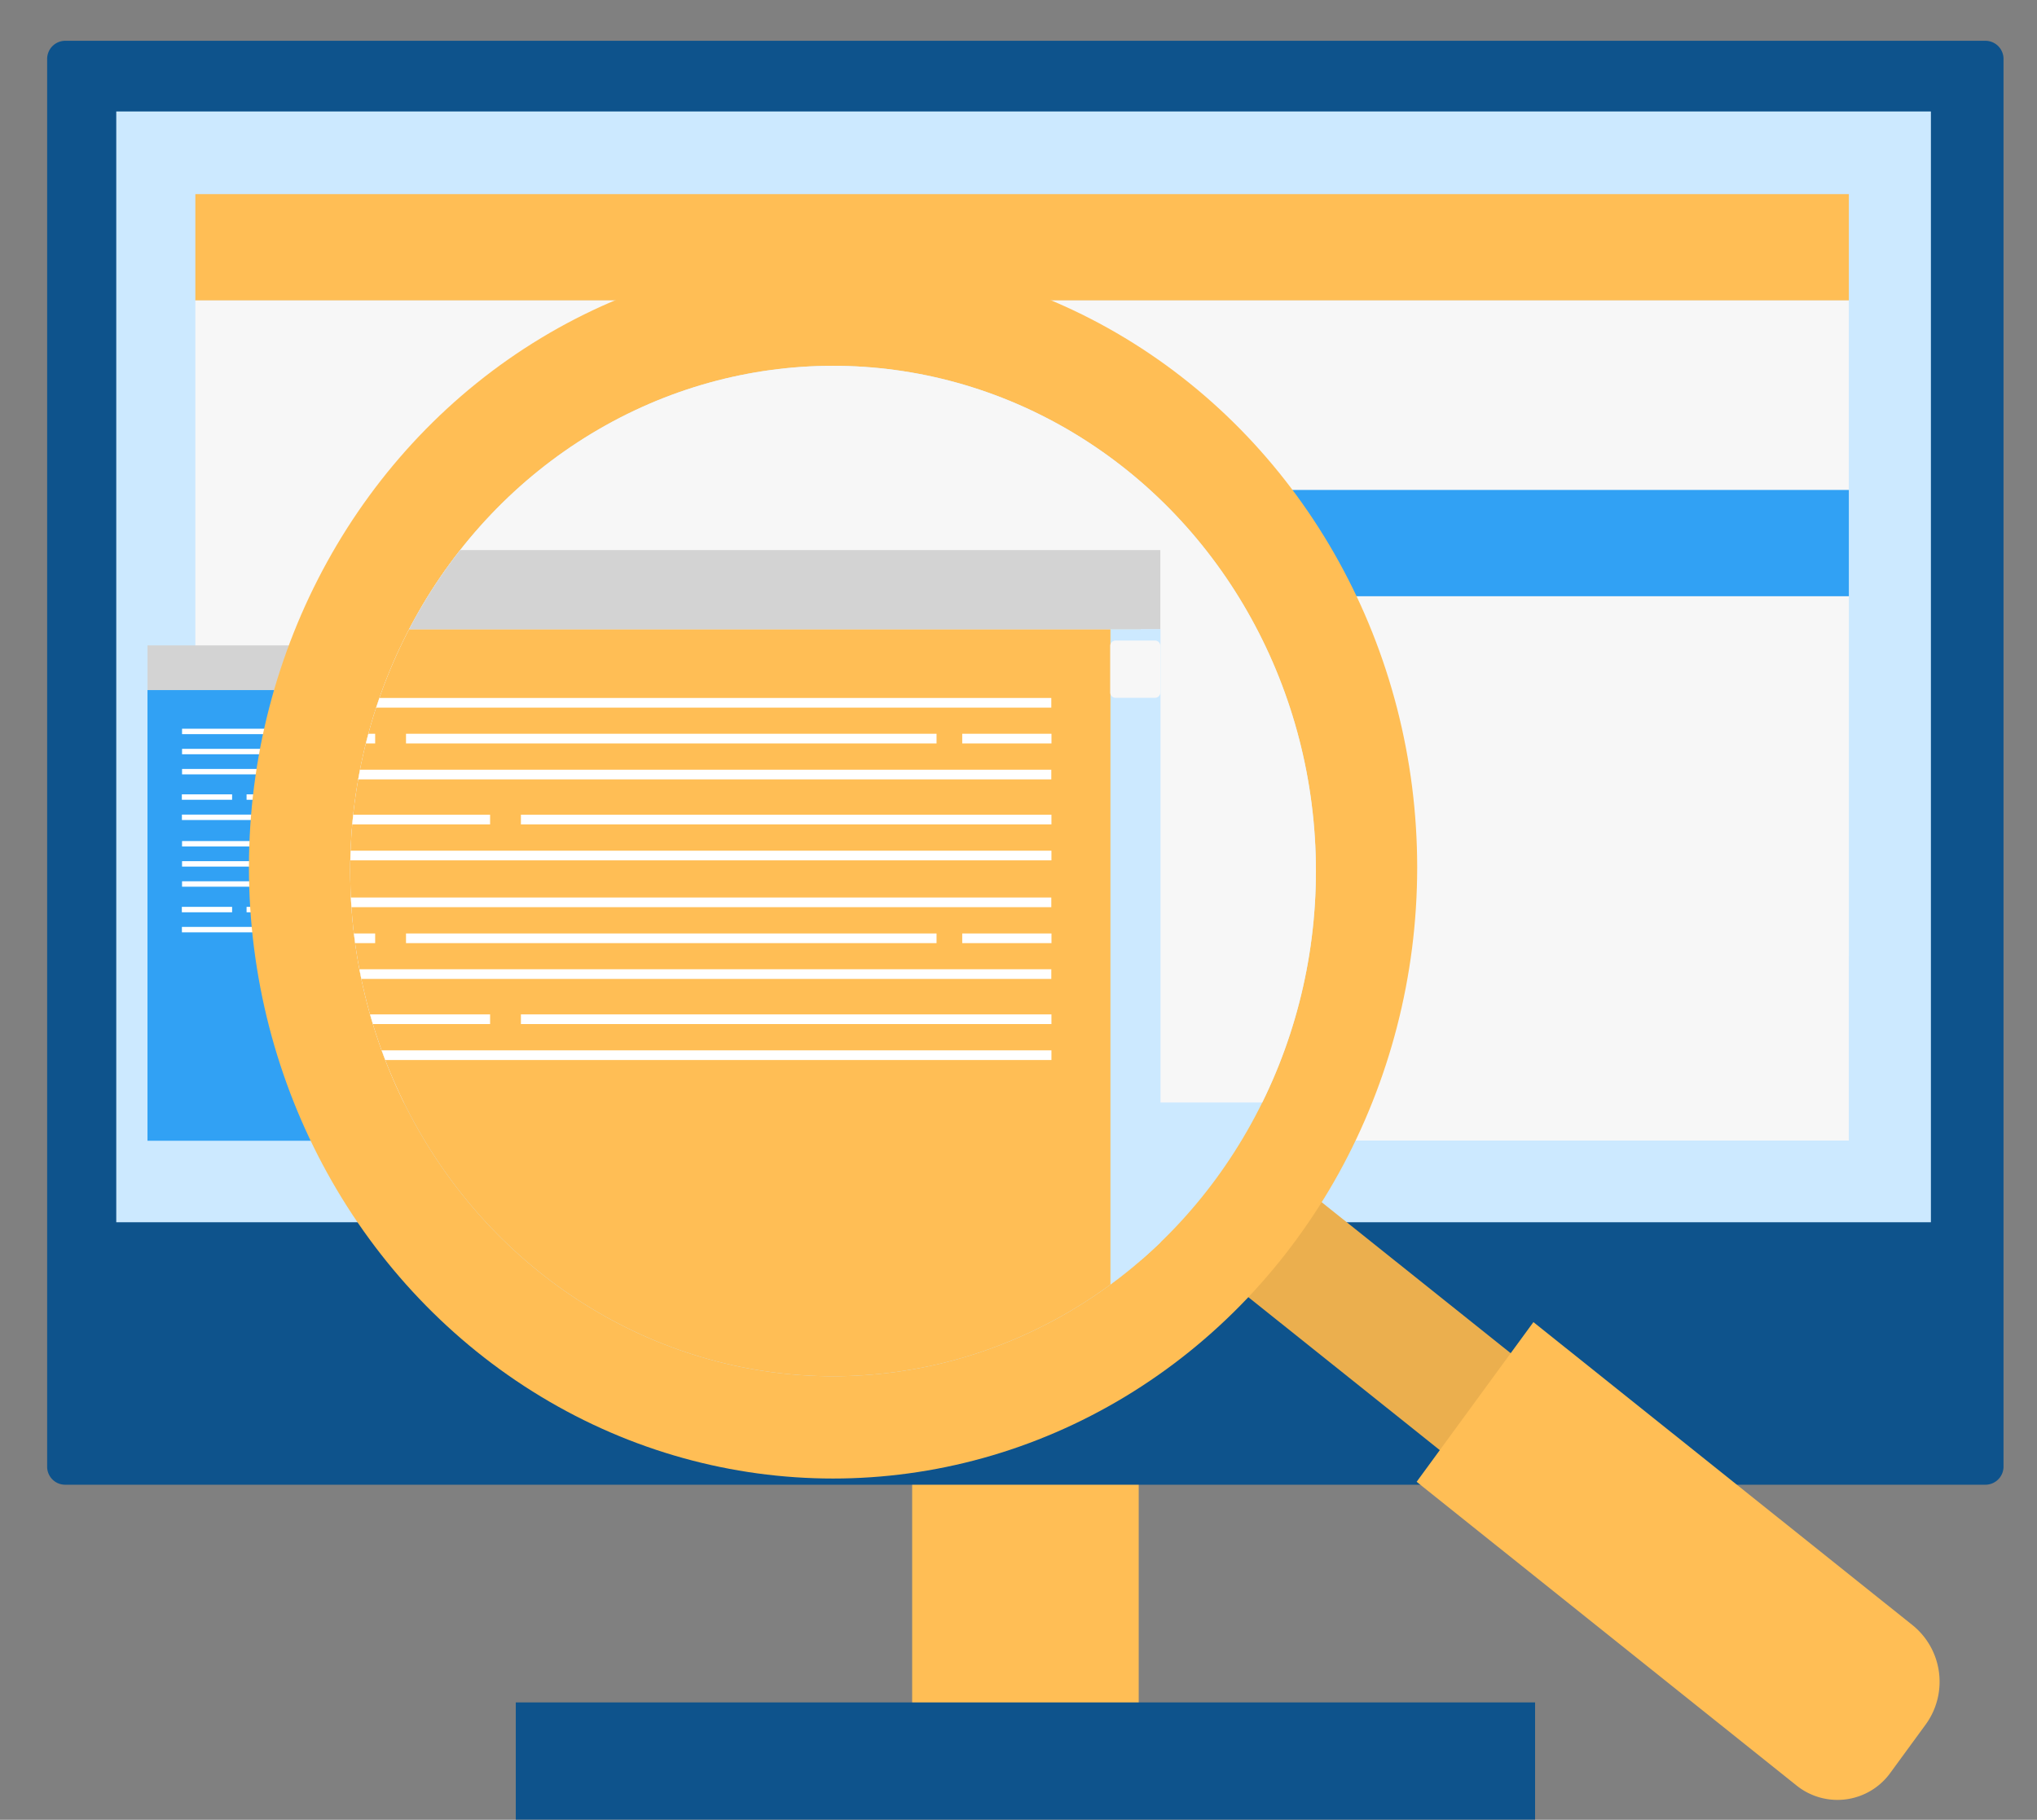 <svg xmlns="http://www.w3.org/2000/svg" xmlns:xlink="http://www.w3.org/1999/xlink" width="381.68" height="341.03" viewBox="0 0 381.68 341.03">
  <rect x="0" y="0" width="381.68" height="341.03" fill="#808080" stroke="none"/>
  <defs>
    <clipPath id="clip-path">
      <ellipse id="Ellipse_3" data-name="Ellipse 3" cx="90.474" cy="94.678" rx="90.474" ry="94.678"/>
    </clipPath>
  </defs>
  <g id="Gruppe_40" data-name="Gruppe 40" transform="translate(-386.667 -81)">
    <g id="ChatbotTest" transform="translate(386.667 81)">
      <path id="Pfad_1" data-name="Pfad 1" d="M189.128,89.712C268.123,63.642,276.582-.033,327.635,0s56.808,64.242,104.024,41.539,91.059-5.434,96.929,93.012-18,176.923-145.694,141.418-109.64,56.074-167.072,44.139C158.39,308.207,110.133,115.782,189.128,89.712Z" transform="translate(-147.716 0)" fill="none" opacity="0.1"/>
      <ellipse id="Ellipse_1" data-name="Ellipse 1" cx="148.644" cy="19.965" rx="148.644" ry="19.965" transform="translate(49.727 301.101)" fill="none" opacity="0.1"/>
      <g id="Gruppe_2" data-name="Gruppe 2" transform="translate(170.914 200.154)">
        <g id="Gruppe_1" data-name="Gruppe 1">
          <rect id="Rechteck_1" data-name="Rechteck 1" width="42.45" height="134.934" fill="#ffbe55"/>
        </g>
      </g>
      <g id="Gruppe_3" data-name="Gruppe 3" transform="translate(8.835 7.645)">
        <path id="Pfad_2" data-name="Pfad 2" d="M428.224,368.692H788.148a3.4,3.4,0,0,0,3.324-3.478V101.578a3.4,3.4,0,0,0-3.324-3.478H428.224a3.4,3.4,0,0,0-3.324,3.478V365.25A3.373,3.373,0,0,0,428.224,368.692Z" transform="translate(-424.9 -98.1)" fill="#0e538c"/>
      </g>
      <g id="Gruppe_4" data-name="Gruppe 4" transform="translate(180.297 242.909)">
        <path id="Pfad_3" data-name="Pfad 3" d="M920.1,759.755A11.852,11.852,0,1,0,931.942,747.4C925.4,747.363,920.1,752.907,920.1,759.755Z" transform="translate(-920.1 -747.4)" fill="#163c47"/>
      </g>
      <rect id="Rechteck_2" data-name="Rechteck 2" width="190.99" height="21.958" transform="translate(96.644 319.036)" fill="#0e538c"/>
      <g id="Gruppe_15" data-name="Gruppe 15" transform="translate(21.785 20.888)">
        <g id="Gruppe_5" data-name="Gruppe 5">
          <rect id="Rechteck_3" data-name="Rechteck 3" width="340.015" height="208.162" transform="translate(340.015 208.162) rotate(180)" fill="#cce9ff"/>
        </g>
        <rect id="Rechteck_4" data-name="Rechteck 4" width="309.822" height="19.928" transform="translate(14.819 15.49)" fill="#ffbe55"/>
        <rect id="Rechteck_5" data-name="Rechteck 5" width="309.822" height="122.904" transform="translate(14.819 35.419)" fill="#f7f7f7"/>
        <rect id="Rechteck_6" data-name="Rechteck 6" width="143.139" height="84.46" transform="translate(5.851 108.429)" fill="#31a1f4"/>
        <rect id="Rechteck_7" data-name="Rechteck 7" width="145.216" height="8.37" transform="translate(5.851 100.059)" fill="#d3d3d3"/>
        <g id="Gruppe_14" data-name="Gruppe 14" transform="translate(12.288 115.676)">
          <g id="Gruppe_7" data-name="Gruppe 7" transform="translate(0.038)">
            <rect id="Rechteck_8" data-name="Rechteck 8" width="55.954" height="1.015" transform="translate(59.174 3.768)" fill="#fff"/>
            <g id="Gruppe_6" data-name="Gruppe 6">
              <rect id="Rechteck_9" data-name="Rechteck 9" width="127.246" height="1.015" fill="#fff"/>
              <rect id="Rechteck_10" data-name="Rechteck 10" width="55.954" height="1.015" transform="translate(0 3.768)" fill="#fff"/>
              <rect id="Rechteck_11" data-name="Rechteck 11" width="9.418" height="1.015" transform="translate(117.828 3.768)" fill="#fff"/>
            </g>
          </g>
          <g id="Gruppe_9" data-name="Gruppe 9" transform="translate(0 12.298)">
            <rect id="Rechteck_12" data-name="Rechteck 12" width="55.954" height="1.015" transform="translate(68.083 1.015) rotate(180)" fill="#fff"/>
            <g id="Gruppe_8" data-name="Gruppe 8" transform="translate(0 0)">
              <rect id="Rechteck_13" data-name="Rechteck 13" width="127.246" height="1.015" transform="translate(127.258 4.809) rotate(180)" fill="#fff"/>
              <rect id="Rechteck_14" data-name="Rechteck 14" width="55.954" height="1.015" transform="translate(127.262 1.015) rotate(180)" fill="#fff"/>
              <rect id="Rechteck_15" data-name="Rechteck 15" width="9.418" height="1.015" transform="translate(9.418 1.015) rotate(180)" fill="#fff"/>
            </g>
          </g>
          <rect id="Rechteck_16" data-name="Rechteck 16" width="127.246" height="1.015" transform="translate(0.038 7.537)" fill="#fff"/>
          <g id="Gruppe_11" data-name="Gruppe 11" transform="translate(0.038 21.052)">
            <rect id="Rechteck_17" data-name="Rechteck 17" width="55.954" height="1.015" transform="translate(59.174 3.768)" fill="#fff"/>
            <g id="Gruppe_10" data-name="Gruppe 10">
              <rect id="Rechteck_18" data-name="Rechteck 18" width="127.246" height="1.015" fill="#fff"/>
              <rect id="Rechteck_19" data-name="Rechteck 19" width="55.954" height="1.015" transform="translate(0 3.768)" fill="#fff"/>
              <rect id="Rechteck_20" data-name="Rechteck 20" width="9.418" height="1.015" transform="translate(117.828 3.768)" fill="#fff"/>
            </g>
          </g>
          <g id="Gruppe_13" data-name="Gruppe 13" transform="translate(0 33.382)">
            <rect id="Rechteck_21" data-name="Rechteck 21" width="55.954" height="1.015" transform="translate(68.083 1.015) rotate(180)" fill="#fff"/>
            <g id="Gruppe_12" data-name="Gruppe 12" transform="translate(0 0)">
              <rect id="Rechteck_22" data-name="Rechteck 22" width="127.246" height="1.015" transform="translate(127.258 4.773) rotate(180)" fill="#fff"/>
              <rect id="Rechteck_23" data-name="Rechteck 23" width="55.954" height="1.015" transform="translate(127.262 1.015) rotate(180)" fill="#fff"/>
              <rect id="Rechteck_24" data-name="Rechteck 24" width="9.418" height="1.015" transform="translate(9.418 1.015) rotate(180)" fill="#fff"/>
            </g>
          </g>
          <rect id="Rechteck_25" data-name="Rechteck 25" width="127.246" height="1.015" transform="translate(0.038 28.588)" fill="#fff"/>
        </g>
        <rect id="Rechteck_26" data-name="Rechteck 26" width="5.263" height="84.46" transform="translate(145.77 108.429)" fill="#adcfe0"/>
        <rect id="Rechteck_27" data-name="Rechteck 27" width="162.944" height="19.928" transform="translate(161.697 70.928)" fill="#31a1f4"/>
        <rect id="Rechteck_28" data-name="Rechteck 28" width="162.944" height="101.997" transform="translate(161.697 90.856)" fill="#f7f7f7"/>
        <path id="Pfad_4" data-name="Pfad 4" d="M887.594,437.2H884.27a.991.991,0,0,0-.969,1.015v4.022a.991.991,0,0,0,.969,1.015h3.324a.991.991,0,0,0,.969-1.015v-4.022A.97.97,0,0,0,887.594,437.2Z" transform="translate(-737.53 -327.575)" fill="#e9f8ff"/>
      </g>
      <g id="Gruppe_29" data-name="Gruppe 29" transform="translate(46.645 48.009)">
        <g id="Gruppe_16" data-name="Gruppe 16" transform="translate(136.821 174.23)">
          <path id="Pfad_17" data-name="Pfad 17" d="M36.854,31.048l22.489-.49L58.078,88l-22.489.49Z" transform="matrix(0.607, -0.795, 0.795, 0.607, 0, 28.599)" fill="#ffbe55"/>
          <path id="Pfad_18" data-name="Pfad 18" d="M36.854,31.048l22.489-.49L58.078,88l-22.489.49Z" transform="matrix(0.607, -0.795, 0.795, 0.607, 0, 28.599)" opacity="0.08"/>
          <path id="Pfad_5" data-name="Pfad 5" d="M1261.391,836.2l-6.544,8.95a12.228,12.228,0,0,1-17.693,2.464L1166,790.729l21.883-29.929,71.154,56.887A13.626,13.626,0,0,1,1261.391,836.2Z" transform="translate(-1084.027 -735.275)" fill="#ffbe55"/>
        </g>
        <ellipse id="Ellipse_2" data-name="Ellipse 2" cx="109.449" cy="114.534" rx="109.449" ry="114.534" fill="#ffbe55"/>
        <g id="Gruppe_28" data-name="Gruppe 28" transform="translate(18.974 20.544)">
          <g id="Gruppe_27" data-name="Gruppe 27" clip-path="url(#clip-path)">
            <g id="Gruppe_17" data-name="Gruppe 17" transform="translate(-116.569 -20.412)">
              <rect id="Rechteck_31" data-name="Rechteck 31" width="368.65" height="247.04" transform="translate(368.65 247.04) rotate(180)" fill="#cce9ff"/>
            </g>
            <rect id="Rechteck_32" data-name="Rechteck 32" width="335.895" height="160.261" transform="translate(-100.516 -22.211)" fill="#f7f7f7"/>
            <rect id="Rechteck_33" data-name="Rechteck 33" width="254.353" height="150.043" transform="translate(-106.229 49.35)" fill="#ffbe55"/>
            <rect id="Rechteck_34" data-name="Rechteck 34" width="258.024" height="14.856" transform="translate(-106.229 34.531)" fill="#d3d3d3"/>
            <g id="Gruppe_26" data-name="Gruppe 26" transform="translate(-94.733 62.249)">
              <g id="Gruppe_19" data-name="Gruppe 19">
                <rect id="Rechteck_35" data-name="Rechteck 35" width="99.408" height="1.812" transform="translate(105.19 6.703)" fill="#fff"/>
                <g id="Gruppe_18" data-name="Gruppe 18">
                  <rect id="Rechteck_36" data-name="Rechteck 36" width="226.1" height="1.812" fill="#fff"/>
                  <rect id="Rechteck_37" data-name="Rechteck 37" width="99.408" height="1.812" transform="translate(0 6.703)" fill="#fff"/>
                  <rect id="Rechteck_38" data-name="Rechteck 38" width="16.724" height="1.812" transform="translate(209.41 6.703)" fill="#fff"/>
                </g>
              </g>
              <g id="Gruppe_21" data-name="Gruppe 21" transform="translate(0.004 21.878)">
                <rect id="Rechteck_39" data-name="Rechteck 39" width="99.408" height="1.812" transform="translate(120.941 1.812) rotate(180)" fill="#fff"/>
                <g id="Gruppe_20" data-name="Gruppe 20">
                  <rect id="Rechteck_40" data-name="Rechteck 40" width="226.1" height="1.812" transform="translate(226.122 8.547) rotate(180)" fill="#fff"/>
                  <rect id="Rechteck_41" data-name="Rechteck 41" width="99.408" height="1.812" transform="translate(226.122 1.812) rotate(180)" fill="#fff"/>
                  <rect id="Rechteck_42" data-name="Rechteck 42" width="16.724" height="1.812" transform="translate(16.724 1.812) rotate(180)" fill="#fff"/>
                </g>
              </g>
              <rect id="Rechteck_43" data-name="Rechteck 43" width="226.1" height="1.812" transform="translate(0 13.443)" fill="#fff"/>
              <g id="Gruppe_23" data-name="Gruppe 23" transform="translate(0 37.393)">
                <rect id="Rechteck_44" data-name="Rechteck 44" width="99.408" height="1.812" transform="translate(105.19 6.739)" fill="#fff"/>
                <g id="Gruppe_22" data-name="Gruppe 22">
                  <rect id="Rechteck_45" data-name="Rechteck 45" width="226.1" height="1.812" fill="#fff"/>
                  <rect id="Rechteck_46" data-name="Rechteck 46" width="99.408" height="1.812" transform="translate(0 6.739)" fill="#fff"/>
                  <rect id="Rechteck_47" data-name="Rechteck 47" width="16.724" height="1.812" transform="translate(209.41 6.739)" fill="#fff"/>
                </g>
              </g>
              <g id="Gruppe_25" data-name="Gruppe 25" transform="translate(0.004 59.295)">
                <rect id="Rechteck_48" data-name="Rechteck 48" width="99.408" height="1.812" transform="translate(120.941 1.812) rotate(180)" fill="#fff"/>
                <g id="Gruppe_24" data-name="Gruppe 24">
                  <rect id="Rechteck_49" data-name="Rechteck 49" width="226.1" height="1.812" transform="translate(226.122 8.547) rotate(180)" fill="#fff"/>
                  <rect id="Rechteck_50" data-name="Rechteck 50" width="99.408" height="1.812" transform="translate(226.122 1.812) rotate(180)" fill="#fff"/>
                  <rect id="Rechteck_51" data-name="Rechteck 51" width="16.724" height="1.812" transform="translate(16.724 1.812) rotate(180)" fill="#fff"/>
                </g>
              </g>
              <rect id="Rechteck_52" data-name="Rechteck 52" width="226.1" height="1.812" transform="translate(0 50.836)" fill="#fff"/>
            </g>
            <rect id="Rechteck_53" data-name="Rechteck 53" width="9.383" height="150.043" transform="translate(142.446 49.35)" fill="#cce9ff"/>
            <path id="Pfad_6" data-name="Pfad 6" d="M1008.614,408.3h-7.444a.991.991,0,0,0-.97,1.015v8.7a.991.991,0,0,0,.97,1.015h7.444a.991.991,0,0,0,.97-1.015v-8.7A.991.991,0,0,0,1008.614,408.3Z" transform="translate(-857.789 -356.812)" fill="#f7f7f7"/>
          </g>
        </g>
      </g>
    </g>
  </g>
</svg>
